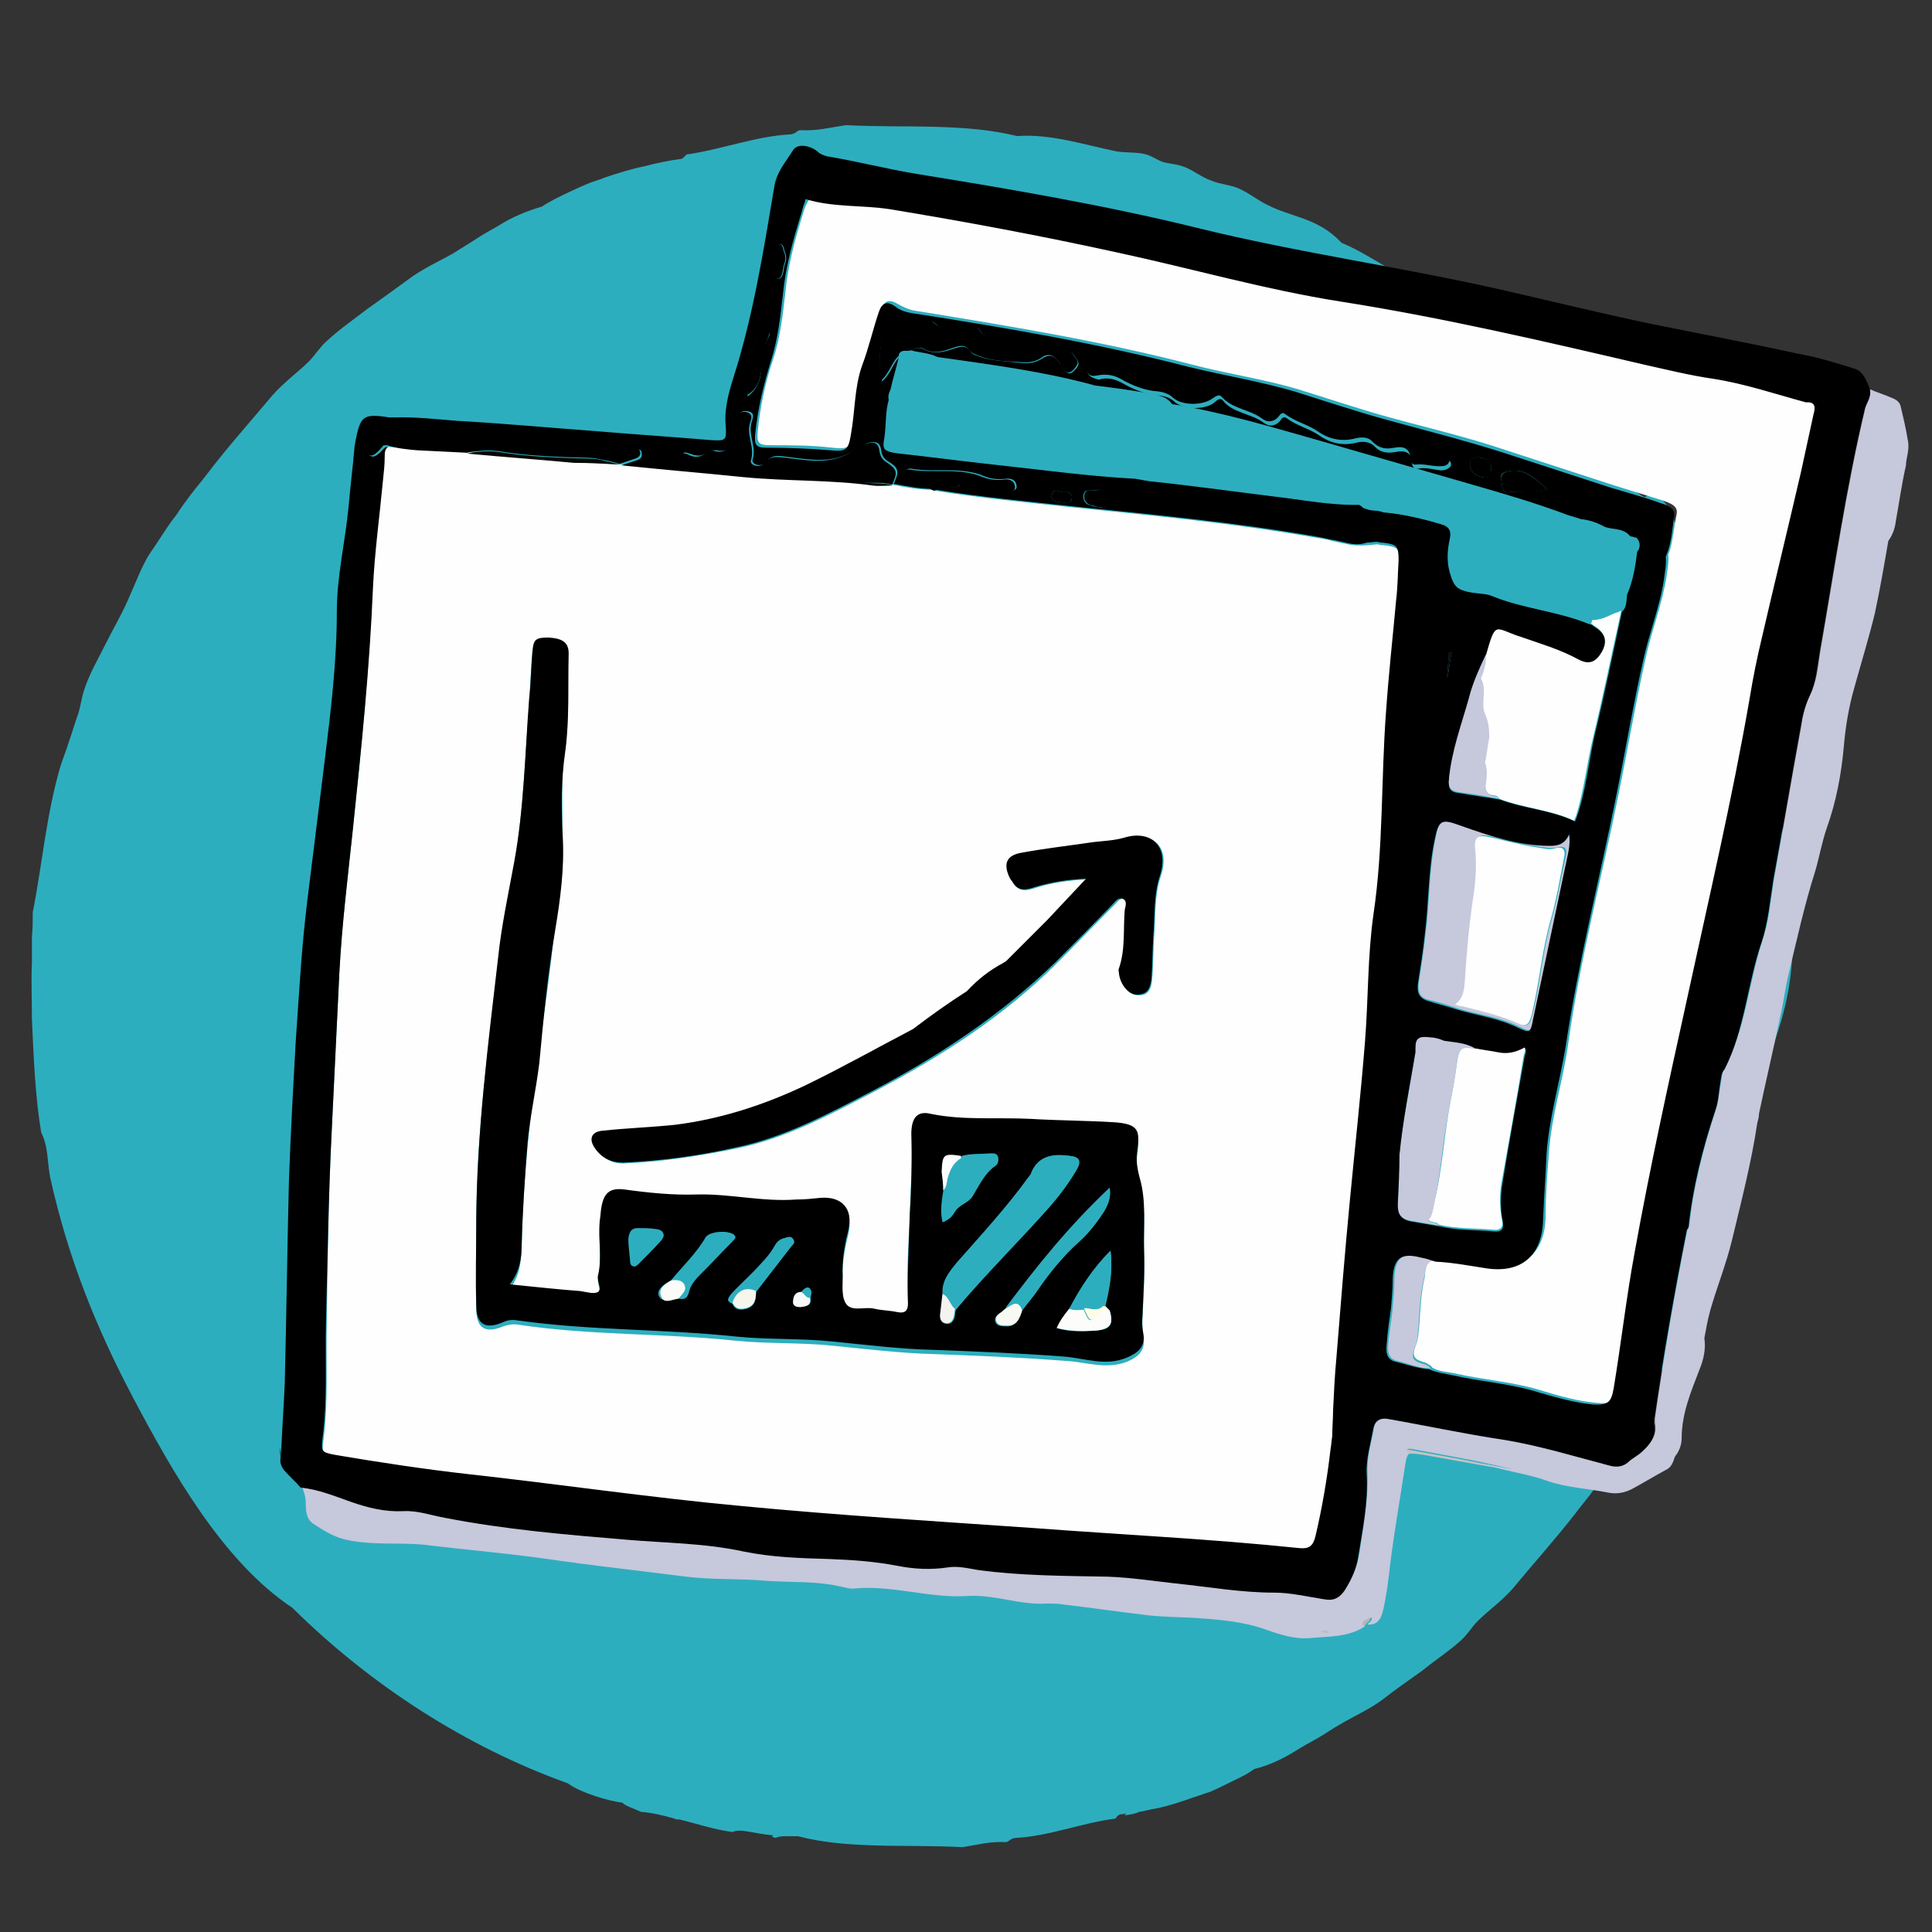 <?xml version="1.0" encoding="utf-8"?>
<!-- Generator: Adobe Illustrator 19.2.0, SVG Export Plug-In . SVG Version: 6.00 Build 0)  -->
<svg version="1.1" id="Layer_1" xmlns="http://www.w3.org/2000/svg" xmlns:xlink="http://www.w3.org/1999/xlink" x="0px" y="0px"
	 width="230px" height="230px" viewBox="0 0 230 230" style="enable-background:new 0 0 230 230;" xml:space="preserve">
<rect x="0" y="0" width="230" height="230" fill="#333333" stroke="none"/>
<style type="text/css">
	.st0{fill:#2DAEBF;}
	.st1{fill:#FEFEFE;}
	.st2{fill:none;stroke:#CBC9CA;stroke-width:0;stroke-linecap:round;stroke-linejoin:round;}
	.st3{fill:#C6C3C4;}
	.st4{fill:#C6C8DC;}
	.st5{fill:#B6B4B3;}
	.st6{fill:none;stroke:#FDFD03;stroke-width:0;stroke-linecap:round;stroke-linejoin:round;}
	.st7{fill:#090A07;}
	.st8{fill:#C0BEBD;}
	.st9{fill:#010000;}
	.st10{fill:#040702;}
	.st11{fill:#FCFCFA;}
	.st12{fill:#F9F9F3;}
	.st13{fill:#FBFBF7;}
	.st14{fill:#F7F6ED;}
	.st15{fill:#F4F3F0;}
	.st16{fill:none;stroke:#FAF2C2;stroke-width:0;stroke-linecap:round;stroke-linejoin:round;}
	.st17{fill:#F8F8F6;}
	.st18{fill:#FEFCE5;}
	.st19{fill:none;stroke:#FCF007;stroke-width:0;stroke-linecap:round;stroke-linejoin:round;}
</style>
<g>
	<g>
		<path class="st0" d="M208.5,129.5c0.3-0.2,0.5-0.7,0.9-0.7c1.8-4.5,3.9-9.4,4-16.1c0-0.6,0-1.9-0.1-2.6
			c-0.4-4.9-1.5-12.5-1.1-15.3c-0.1-0.9-0.4-0.8-0.5-1.7c0.4-0.7,0.7-3.6,0-5.8c-0.3-0.8-1.4-1.9-2.1-3.5c-0.5-1.2-0.8-2.5-1-3.7
			c-0.3-1.2-0.5-2.5-1.1-3.5c-0.5-1-1.6-1.7-2.2-2.7c-0.8-1.3-1.8-3.2-2.8-5.1c-1-1.9-1.9-3.8-2.4-4.9c-0.9-1.7-0.8-2.7-1.7-3.8
			c-0.8-1.1-1.9-1.5-2.6-0.9c-1-0.5-1.9-1.4-2.9-2.6c-1-1.1-2.1-2.5-3.2-3.9c-1.1-1.4-2.3-2.8-3.5-4.2c-1.2-1.3-2.4-2.5-3.6-3.4
			c-1.2-1.8-2.8-3.1-4.5-4.3c-1.7-1.2-3.3-2.4-4.9-3.6c-0.6-0.5-1.2-1.3-1.9-1.8c-1.1-0.9-2.8-1.6-4.4-2.5c-1.3-0.8-2.5-1.5-3.7-2.2
			c-1.2-0.7-2.3-1.3-3.5-1.8c-2.8-3-5.9-3-8.8-4.5c-1.1-0.5-2-1.3-3.3-1.9c-1-0.5-2.2-0.5-3.4-1c-1.2-0.4-2.2-1.3-3.4-1.7
			c-0.9-0.3-1.6-0.3-2.3-0.5c-0.9-0.3-1.4-0.8-2.4-1c-1-0.2-2.2-0.1-3.3-0.3c-3.8-0.8-7.9-2.1-11.7-1.8c-3.3-0.8-6.4-1-9.7-1.1
			c-3.3-0.1-6.7,0-10.7-0.2c-2,0.3-3.4,0.7-5.5,0.6c-0.4,0.1-0.4,0.4-1.1,0.5c-4.1,0.2-8.2,1.8-12.4,2.4c-0.1,0.2-0.3,0.3-0.5,0.5
			c-1.5,0.2-3,0.5-4.5,0.9c-1.5,0.3-3.1,0.8-4.6,1.3c-0.7,0.3-1.5,0.5-2.2,0.8c-0.7,0.3-1.4,0.6-2,0.9c-1.3,0.6-2.5,1.2-3.4,1.8
			c-1.7,0.5-3.5,1.2-5.2,2.3c-0.9,0.5-1.8,1-2.7,1.6c-0.9,0.6-1.8,1.1-2.7,1.7c-1.8,1-3.6,1.8-5.2,3c-1.5,1.1-3.3,2.4-5,3.6
			c-1.7,1.3-3.4,2.5-4.8,3.8c-0.8,0.7-1.4,1.7-2.1,2.4c-1.3,1.3-3,2.5-4.4,4.1c-2.5,3-5.3,6.1-7.8,9.4c-0.6,0.8-1.3,1.6-1.9,2.4
			c-0.6,0.8-1.2,1.6-1.7,2.4c-1.2,1.5-2.1,3.1-3.1,4.5c-0.6,0.9-1,1.8-1.4,2.7c-0.4,0.9-0.8,1.9-1.3,3c-0.8,1.8-1.8,3.5-2.7,5.3
			c-0.9,1.8-1.9,3.5-2.5,5.4c-0.3,0.9-0.4,1.9-0.7,2.8c-0.4,1.1-0.7,2.2-1.1,3.3C8,89,7.6,90,7.2,91.2c-1.7,5.8-2.2,11.9-3.3,17.4
			c0,0.9,0,1.9-0.1,2.9c0,1,0,2,0,3.1c-0.1,2.1,0,4.4,0,6.7c0.2,4.6,0.4,9.3,1.1,13.5c0.9,1.8,0.7,3.6,1.1,5.5
			c2.1,9.4,5.4,17.7,9.9,26.2c4.5,8.5,10.6,19.4,18.9,24.9c9.4,9.3,20.8,16.6,32.8,20.9c0.8,0.6,2,1.1,3.2,1.5
			c1.2,0.4,2.4,0.7,3.3,0.8c0.3,0.4,1.4,0.7,2.2,1.1c1.3,0.1,2.6,0.4,4,0.8c0.1,0.1,0.3,0.1,0.4,0.1c0.1,0,0.1,0,0.2,0
			c2,0.5,4.1,1.2,6.3,1.5c0.4-0.2,1-0.2,1.6-0.1c1.1,0.2,2.2,0.4,3.3,0.5c-0.2,0.1-0.4,0.1,0.2,0.3c0.3-0.1,0.6-0.2,1-0.2
			c0.6,0,1.1,0,1.7,0c3.1,0.8,6.1,1,9.3,1.1c3.2,0.1,6.4,0,10.3,0.2c1.9-0.3,3.2-0.7,5.2-0.6c0.4-0.1,0.4-0.4,1.1-0.5
			c4-0.2,7.9-1.8,11.9-2.3c0.1-0.2,0.2-0.3,0.5-0.5c0.3,0,0.6-0.1,0.8-0.1c-0.1,0.1-0.2,0.1-0.2,0.2c0.3,0,1.4-0.2,1.7-0.4
			c0.7-0.1,1.3-0.3,2-0.4c1.5-0.3,3-0.8,4.4-1.3c0.7-0.2,1.4-0.5,2.1-0.7c0.7-0.3,1.3-0.6,1.9-0.9c1.2-0.6,2.4-1.1,3.3-1.8
			c1.7-0.4,3.4-1.2,5-2.2c0.8-0.5,1.7-1,2.6-1.5c0.9-0.5,1.7-1.1,2.6-1.6c1.7-1,3.5-1.8,5-2.9c1.4-1.1,3.1-2.3,4.8-3.5
			c1.6-1.3,3.3-2.4,4.6-3.6c0.8-0.7,1.3-1.6,2-2.3c1.3-1.3,2.9-2.4,4.2-3.9c2.4-2.9,5.1-5.9,7.5-9c0.6-0.8,1.2-1.5,1.8-2.3
			c0.6-0.8,1.1-1.5,1.7-2.3c1.1-1.5,2-3,2.9-4.4c1.1-1.7,1.6-3.4,2.6-5.5c0.8-1.7,1.7-3.4,2.6-5c0.9-1.7,1.8-3.4,2.4-5.2
			c0.3-0.9,0.4-1.8,0.7-2.7c0.4-1.1,0.7-2.1,1.1-3.1c0.4-1,0.8-2.1,1.1-3.2c1.3-4.7,1.9-9.6,2.7-14.2
			C207.7,131.5,208.1,130.6,208.5,129.5z M36.5,81C36.5,81,36.5,81,36.5,81C36.5,81,36.5,81,36.5,81z"/>
		<line class="st0" x1="65.6" y1="49.8" x2="65.6" y2="49.8"/>
	</g>
	<g>
		<path class="st1" d="M177.3,174.4c0,0-0.1,0-0.1,0C177.2,174.3,177.2,174.3,177.3,174.4C177.3,174.4,177.3,174.4,177.3,174.4z"/>
		<path class="st1" d="M179.6,174.8c-0.5-0.1-1-0.2-1.4-0.3C178.7,174.6,179.2,174.7,179.6,174.8z"/>
		<polygon class="st1" points="107.1,42.2 107.1,42.3 107.1,42.2 		"/>
		<path class="st1" d="M151.2,61.4C151.2,61.4,151.2,61.3,151.2,61.4C151.2,61.3,151.2,61.4,151.2,61.4
			C151.2,61.4,151.2,61.4,151.2,61.4z"/>
		<path class="st1" d="M108.5,41.8C108.5,41.8,108.5,41.8,108.5,41.8C108.5,41.8,108.5,41.8,108.5,41.8
			C108.5,41.8,108.5,41.8,108.5,41.8z"/>
		<path class="st1" d="M46.8,49.8C46.8,49.8,46.8,49.8,46.8,49.8C46.8,49.8,46.8,49.8,46.8,49.8C46.8,49.8,46.8,49.8,46.8,49.8z"/>
		<path d="M170,145.3C170,145.3,170,145.3,170,145.3C170,145.3,170,145.3,170,145.3C170,145.3,170,145.3,170,145.3z"/>
		<path d="M33.3,173.6c0-0.4,0.1-0.8,0.1-1.3C33.3,172.7,33.3,173.2,33.3,173.6z"/>
		<path class="st2" d="M178.2,174.5c-0.3-0.1-0.6-0.1-0.9-0.2"/>
		<path class="st3" d="M177.2,174.4C177.2,174.3,177.2,174.3,177.2,174.4c-3.1-0.7-6.3-1.2-9.4-1.8c-0.2,0-0.4-0.1-0.6,0.1
			c-0.2,0.3,0.1,0.3,0.3,0.4c0.7-0.1,1.3,0,2,0.1c2.2,0.4,4.5,0.8,6.7,1.2l0,0c1.2,0.2,2.5,0.4,3.7,0.7
			C179.1,174.8,178.1,174.5,177.2,174.4z"/>
		<path class="st4" d="M227.1,52.3c-0.2-1.3-0.5-2.5-0.8-3.8c-0.1-0.6-0.5-0.9-1-1.1c-0.9-0.4-1.9-0.7-2.8-1.1
			c0.2,0.8-0.2,1.4-0.4,2.1c-2.3,9.6-3.7,19.4-5.4,29.1c-0.3,1.8-0.4,3.6-1.2,5.2c-0.6,1.2-0.9,2.5-1.1,3.9c-1.1,6-2.1,12-3.2,18
			c-0.4,2.5-0.6,5.1-1.4,7.4c-1.6,5-2,10.3-4.4,15.1c-0.4,0.5-0.4,1.1-0.5,1.6c-0.2,1.1-0.3,2.3-0.6,3.3c-1.5,4.6-2.7,9.2-3.2,14
			c-0.1,0.1-0.2,0.2-0.2,0.3c-1.5,7.5-2.8,15-3.9,22.6c0,0.2,0,0.3,0,0.5c0.3,1.4-0.4,2.3-1.4,3.2c-0.5,0.5-1.2,0.8-1.7,1.3
			c-0.6,0.5-1.3,0.6-2.1,0.4c-4.2-1.1-8.4-2.4-12.7-3.1c-4.6-0.8-9.3-1.7-13.9-2.5c-0.9-0.2-1.4,0.2-1.6,1.1
			c-0.3,1.8-0.9,3.6-0.8,5.5c0.1,3.3-0.5,6.5-1,9.8c-0.3,1.5-0.8,2.8-1.6,4c-0.6,0.9-1.3,1.3-2.4,1.1c-2-0.3-4-0.8-6-0.8
			c-4,0-7.9-0.8-11.8-1.1c-2.7-0.2-5.3-0.7-8-0.8c-5.2-0.1-10.3-0.2-15.5-0.8c-1.2-0.2-2.5-0.5-3.6-0.3c-2,0.3-4,0.2-6-0.2
			c-2.7-0.5-5.3-0.7-8-0.8c-3.5-0.1-6.9-0.2-10.3-0.9c-4.6-1-9.3-1-13.9-1.4c-7.3-0.6-14.5-1.1-21.6-2.6c-1.6-0.3-3.3-0.9-5-0.8
			c-2.1,0.1-4.2-0.3-6.2-1.1c-2-0.7-3.9-1.5-6-1.7c0.3,0.7,0.5,1.3,0.5,2.1c0,0.9,0.1,1.9,0.9,2.4c1.2,0.8,2.5,1.6,3.9,1.9
			c3.1,0.7,6.2,0.3,9.3,0.6c4.9,0.6,9.8,1,14.7,1.7c5.5,0.8,11,1.4,16.5,2.1c3.2,0.4,6.4,0.2,9.6,0.5c3,0.2,5.9,0,8.9,0.7
			c0.5,0.1,1.1,0.3,1.6,0.2c4.5-0.4,8.9,1.2,13.4,0.9c3.2-0.2,6.2,1.1,9.4,0.9c0.6,0,1.3,0,1.9,0.1c3.4,0.4,6.8,0.9,10.2,1.3
			c1.8,0.2,3.6,0.2,5.4,0.3c2.9,0.2,5.8,0.4,8.6,1.4c1.7,0.6,3.5,1.2,5.4,1c2.2-0.2,4.5-0.1,6.4-1.4c-0.3-0.8,0.5-0.6,0.8-1.1
			c0.1,0.6-0.4,0.6-0.5,0.9c1.4,0.1,1.7-1,1.9-1.9c0.4-1.8,0.6-3.5,0.8-5.3c0.5-4,1.2-7.9,1.8-11.9c0.1-0.5,0.1-0.9,0.5-1.3
			c-0.2-0.1-0.5-0.1-0.3-0.4c0.1-0.2,0.4-0.1,0.6-0.1c3.1,0.6,6.2,1.1,9.3,1.8c0,0,0.1,0,0.1,0c0,0,0,0-0.1,0
			c0.9,0.2,1.8,0.4,2.7,0.6c-1.2-0.2-2.5-0.4-3.7-0.7l0,0c2.5,0.9,5.3,1.2,7.8,2.1c2.3,0.8,4.8,0.9,7.3,1.4c1,0.2,2,0,2.9-0.5
			c1.3-0.7,2.6-1.5,3.9-2.2c0.7-0.3,0.9-1,1.1-1.6l0,0c0.5-0.6,0.8-1.4,0.8-2.2c0-2.9,1.1-5.5,2.1-8.1c0.5-1.2,0.8-2.5,0.6-3.8l0,0
			c0,0,0,0,0,0c0.2-1.1,0.4-2.2,0.7-3.3c0.8-2.8,1.9-5.5,2.6-8.4c1.1-4.6,2.3-9.2,3-13.9c0.1-0.4,0.2-0.7,0.2-1.1
			c0.8-3.8,1.7-7.6,2.5-11.4c0.4-1.7,0.6-3.4,1-5.1c1-4.2,1.9-8.3,3.2-12.4c0.5-1.7,0.8-3.5,1.4-5.2c1.1-3.1,1.7-6.3,2-9.6
			c0.2-2.4,0.6-4.8,1.3-7.2c0.8-2.9,1.7-5.8,2.4-8.7c0.6-2.8,1.1-5.7,1.6-8.6c0.5-0.7,0.8-1.5,0.9-2.4c0.4-2.2,0.7-4.4,1.2-6.6
			C226.9,54.5,227.4,53.5,227.1,52.3z M157.3,194.2c0.3-0.1,0.5-0.1,0.9,0.1C157.8,194.4,157.6,194.4,157.3,194.2z M178.2,174.5
			c0.5,0.1,1,0.2,1.4,0.3C179.2,174.7,178.7,174.6,178.2,174.5z"/>
		<path class="st5" d="M163.1,192.5c-0.3,0.4-1.1,0.3-0.8,1.1c0.1-0.1,0.2-0.1,0.3-0.2C162.7,193.1,163.2,193.1,163.1,192.5z"/>
		<path class="st1" d="M160,64.7c-0.5-0.1-1-0.2-1.4-0.3c-0.7-0.2-1.3-0.3-2-0.4c-9.6-1.7-19.2-2.6-28.9-3.6c-5.5-0.6-11-1.1-16.5-2
			c0,0,0,0,0,0c0,0,0,0,0,0l-0.1,0l-0.1-0.1c0,0,0,0-0.1,0c0,0,0,0,0,0c-1.6,0-3.1-0.3-4.7-0.6c0,0,0,0,0,0c0,0,0,0,0,0c0,0,0,0,0,0
			l0,0c0,0,0,0,0,0c0,0-0.1,0-0.1,0c0,0,0,0,0,0c-0.8,0-1.6,0.1-2.4,0c-5.1-0.7-10.3-0.5-15.4-1c-4.8-0.5-9.6-0.9-14.5-1.4
			c0,0,0,0,0,0c0,0,0,0,0,0l0,0l0,0c0,0,0,0,0,0c-1.8-0.1-3.6-0.2-5.5-0.4c-4.3-0.3-8.5-0.7-12.7-1.1c0,0,0,0,0,0
			c-2-0.1-4-0.2-6-0.3c-1.1-0.1-2.2-0.2-3.4-0.3c0,0,0,0-0.1,0c0,0,0,0,0,0c-0.4,0.2-0.4,0.7-0.4,1.1c-0.1,0.9-0.1,1.8-0.2,2.8
			c-0.4,4.3-1,8.6-1.2,12.9C44,79.7,43,89.2,42,98.8c-0.6,5.6-1.3,11.3-1.6,17c-0.3,6.2-0.6,12.4-0.9,18.6
			c-0.4,7.8-0.5,15.6-0.6,23.4c-0.1,4.6,0.2,9.2-0.4,13.7c-0.2,1.6-0.1,1.7,1.5,2c5.3,0.9,10.5,1.7,15.9,2.3
			c10.9,1.2,21.7,2.8,32.6,3.8c11.5,1.1,23,1.8,34.5,2.6c10.6,0.8,21.2,1.3,31.8,2.4c1.1,0.1,1.6-0.3,1.9-1.4
			c0.8-3.4,1.4-6.9,1.8-10.4c0.1-0.5,0.1-1,0.2-1.5l0,0l0,0c0-1,0-2,0.1-3.1c0.1-2.1,0.3-4.2,0.4-6.3c0.5-6.2,1-12.5,1.6-18.7
			c0.6-6.3,1.2-12.6,1.8-18.9c0.4-5,0.3-10.1,1-15.1c1.1-8,0.9-16.1,1.5-24.1c0.3-4.4,0.8-8.9,1.2-13.3c0.1-1.6,0.2-3.2,0.3-4.8
			c0.1-1.7-0.2-1.9-1.9-2.1c-0.1,0-0.1,0-0.2,0c-0.2,0-0.4-0.1-0.5-0.1c-0.4,0-0.8,0.1-1.2,0.1v0C161.7,65,160.8,64.9,160,64.7z
			 M96.2,129.2c4.3-2.1,8.4-4.4,12.6-6.6c2.1-1.6,4.2-3.1,6.4-4.5c0,0,0,0,0,0c1.3-1.4,2.8-2.5,4.4-3.4c0.1-0.1,0.2-0.1,0.3-0.2
			c1.6-1.6,3.2-3.2,4.8-4.8c1.6-1.6,3.1-3.3,4.7-5c-2.2,0.1-4.2,0.4-6.1,1c-0.9,0.3-1.9,0.6-2.6-0.5c-0.1-0.2-0.3-0.4-0.4-0.6
			c-0.9-1.6-0.4-2.7,1.5-3c2.7-0.4,5.4-0.8,8.1-1.2c1.4-0.2,2.8-0.2,4.1-0.6c3.2-0.9,5.4,1,4.2,4.5c-0.8,2.4-0.6,4.8-0.8,7.2
			c-0.1,1.5-0.1,3.1-0.2,4.7c-0.1,1.8-0.6,2.3-1.7,2.3c-1.1,0-2.1-1.3-2.1-2.6c0-0.2,0-0.3,0-0.5c0.8-2.3,0.5-4.7,0.7-7
			c0-0.4,0.3-1-0.2-1.3c-0.5-0.3-0.8,0.2-1.2,0.6c-2.3,2.3-4.5,4.6-6.8,6.9c-6.4,6.4-13.9,11.2-21.9,15.4
			c-5.2,2.7-10.4,5.5-16.2,6.7c-4.4,0.9-8.9,1.6-13.4,1.8c-1.4,0.1-2.5-0.5-3.3-1.6c-0.8-1.2-0.5-2,0.9-2.2c2.9-0.3,5.8-0.4,8.6-0.7
			C86,133.3,91.2,131.6,96.2,129.2z M65.2,76.3c1.7,0,2.4,0.6,2.4,1.9c0,3.9,0.2,7.7-0.4,11.6c-0.5,3.3-0.1,6.4-0.3,9.6
			c-0.2,3.8-0.5,7.7-0.9,11.5c-0.9,8.6-2.4,17.1-3.2,25.7c-0.4,4-0.6,8-0.7,12.1c-0.1,1.6-0.2,3.2-1.4,4.7c3,0.3,5.7,0.5,8.4,0.8
			c0.7,0.1,1.6,0.4,2.1,0.1c0.6-0.4-0.1-1.3,0-2c0.5-2.2,0-4.4,0.2-6.5c0.1-0.5,0.1-1.1,0.2-1.6c0.3-1.7,1-2.3,2.7-2.1
			c2.9,0.4,5.8,0.7,8.7,0.6c4-0.2,7.9,0.8,11.8,0.6c1-0.1,1.9-0.2,2.9-0.2c2.5-0.2,3.9,1.3,3.3,3.8c-0.4,1.6-0.7,3.2-0.7,4.9
			c0,1.3-0.3,2.7,0.3,3.7c0.6,1.2,2.3,0.5,3.5,0.8c0.9,0.2,1.8,0.2,2.7,0.4c0.9,0.2,1.3-0.2,1.3-1.1c-0.2-3.5,0-7,0.2-10.4
			c0.1-3.3,0.3-6.5,0.2-9.8c-0.1-1.8,0.7-2.7,2.3-2.3c4,0.9,8,0.4,11.9,0.6c3.3,0.2,6.6,0.2,9.9,0.4c3,0.2,3.1,1,2.8,3.3
			c-0.2,1.2,0,2.3,0.3,3.4c0.8,2.9,0.4,5.8,0.5,8.6c0.1,2.6-0.1,5.3-0.2,7.9c0,0.6,0,1.2,0.1,1.9c0.3,1.5-0.5,2.3-1.9,2.9
			c-2.6,1-5,0-7.5-0.1c-5.2-0.4-10.3-0.6-15.5-0.8c-4-0.1-8.1-0.6-12.1-1c-3.9-0.4-7.7-0.2-11.6-0.6c-8.6-0.9-17.2-0.6-25.8-1.9
			c-0.6-0.1-1.2,0-1.8,0.2c-2.1,0.9-3.2,0.2-3.2-2c-0.1-3.5,0-7,0-10.4c0-10.4,1.4-20.7,2.6-31c0.4-3.8,1.2-7.6,1.9-11.3
			c1.1-6.5,1.3-13.1,1.8-19.6c0.1-1.7,0.2-3.4,0.3-5.2C63.4,76.5,63.7,76.3,65.2,76.3z"/>
		<path class="st1" d="M95.7,25.1c-1,3.2-1.9,6.4-2.2,9.7c-0.3,2.6-0.6,5.3-1.4,7.8c-1,2.9-1.6,5.8-1.9,8.8
			c-0.1,1.3,0.1,1.6,1.4,1.6c2.5,0,5,0,7.5,0.3c1.9,0.2,2.2,0,2.5-1.9c0.4-2.7,0.4-5.4,1.3-8.1c0.7-2.1,1.3-4.3,2-6.4
			c0.4-1.2,1-1.3,2-0.7c0.7,0.4,1.4,0.7,2.1,0.8c11.1,1.8,22.1,3.6,32.9,6.4c4.2,1.1,8.4,1.7,12.5,2.9c3.6,1.1,7.1,2.3,10.7,3.3
			c4.7,1.3,9.5,2.4,14.2,4c4.3,1.4,8.6,2.8,12.9,4.2c1.9,0.6,3.9,1.2,5.8,1.8c0.8,0.3,1.8,0.6,1.6,1.6c-0.3,1.4-0.4,2.9-0.8,4.3
			c-0.1,0.2-0.1,0.3-0.2,0.5c0.1,0.9-0.1,1.8-0.2,2.6c-0.5,3.3-1.8,6.5-2.5,9.8c-1.2,5.3-2.1,10.7-3.2,16.1c-2,9.9-4.6,19.7-6,29.7
			c-0.6,4.4-2,8.6-2.3,13c-0.2,2.6-0.4,5.1-0.4,7.7c-0.1,4.2-2.5,6.4-6.7,5.8c-2-0.3-4.1-0.6-6.1-0.8c-0.3,0-0.6,0-0.8,0.1
			c-0.8,0.4-0.7,1.5-0.8,2.1c-0.4,1.7-0.5,3.5-0.6,5.2c-0.1,1-0.1,2-0.5,3c-0.4,1-0.2,1.5,0.8,1.8c0.2,0.1,0.5,0.1,0.7,0.3
			c0.2,0.1,0.4,0.2,0.5,0.4c0.8,0.5,1.8,0.5,2.7,0.7c3.5,0.8,7.1,1,10.5,2.1c2,0.6,4.1,1.2,6.3,1.4c1.7,0.2,2.2-0.2,2.5-1.9
			c0.8-5.4,1.5-10.8,2.5-16.2c1.8-10.1,4-20,6.2-30c2.6-12,5.4-23.9,7.5-36c0.4-2.5,0.9-5,1.5-7.4c1.5-6.5,3-13,4.6-19.5
			c0.5-2.3,1-4.6,1.5-6.9c0.1-0.7,0.3-1.4-0.7-1.7c-3.6-1-7.2-2.2-11-2.8c-2.8-0.4-5.5-1.1-8.3-1.7c-12-2.8-23.9-5.5-36.1-7.5
			c-8.9-1.4-17.6-3.9-26.4-5.8c-9.1-1.9-18.2-3.6-27.3-5.2c-3.3-0.6-6.7-0.2-10-1.2c0,0.1-0.1,0.3-0.1,0.4
			C96,24.3,95.8,24.7,95.7,25.1z"/>
		<path class="st1" d="M189.6,73.7c0,0-0.1,0.2-0.1,0.3c0,0.1-0.1,0.2-0.1,0.2c0.1,0.1,0.3,0.2,0.4,0.3c1.2,0.7,1.5,1.7,0.8,2.9
			c-0.7,1.3-1.5,1.6-2.8,0.9c-2.2-1.2-4.5-2-6.9-2.7c-3.1-1-2.9-2-4.1,2.2c0,0.4-0.1,0.9-0.1,1.3c-0.1,0.4-0.2,0.9-0.4,1.3
			c-0.1,0.1-0.2,0.3-0.1,0.3c0.8,1.3-0.1,2.9,0.5,4.2c0.4,0.9,0.5,1.8,0.5,2.8c0,0,0,0,0,0l0,0c-0.2,1-0.3,2-0.5,3
			c0.3,0.8,0.1,1.7,0.1,2.5c0,0.6,0.1,1.1,0.4,1.3c0.2,0.1,0.4,0.2,0.7,0.2c0.2,0,0.5,0.1,0.6,0.4c2.9,1.1,6.1,1.3,8.9,2.6
			c0.1-0.2,0.1-0.4,0.2-0.5c1-3.1,1.3-6.4,2.1-9.6c1.2-5,2.2-9.9,3.3-14.9c-0.1,0-0.2,0.1-0.3,0.1C191.7,73.1,190.8,73.9,189.6,73.7
			z"/>
		<path class="st1" d="M175.5,124.8c-1.9-0.6-1.9,0.8-2.1,2c-0.2,1.6-0.5,3.2-0.8,4.7c-0.7,3.8-0.9,7.7-1.8,11.4
			c-0.2,0.8-0.2,1.7-0.8,2.3c0,0,0,0,0,0c0.4,0.4,1,0.2,1.3,0.6c2.1,0.5,4.3,0.4,6.5,0.6c0.9,0.1,1.2-0.4,1-1.2
			c-0.3-1.6-0.3-3.2,0-4.7c0.9-5,1.8-9.9,2.6-14.9c0.1-0.3,0.3-0.7,0-1.1c-1,0.5-1.9,0.8-3,0.6C177.5,125,176.6,124.9,175.5,124.8
			C175.6,124.7,175.5,124.8,175.5,124.8z"/>
		<path class="st4" d="M169.2,162.3c-1-0.3-1.2-0.7-0.8-1.8c0.4-0.9,0.4-1.9,0.5-3c0.1-1.7,0.2-3.5,0.6-5.2c0.2-0.7,0.1-1.7,0.8-2.1
			c0.2-0.1,0.5-0.2,0.8-0.1c-0.6-0.2-1.2-0.4-1.8-0.5c-2.3-0.6-3.2,0.1-3.3,2.5c0,1.2-0.1,2.3-0.2,3.5c-0.1,1.4-0.4,2.7-0.5,4.1
			c-0.1,0.9-0.2,2,1,2.3c1.3,0.3,2.6,0.9,4,0.9c-0.1-0.2-0.3-0.3-0.5-0.4C169.6,162.4,169.4,162.4,169.2,162.3z"/>
		<path class="st6" d="M193.2,71.2c0,0,0-0.1,0-0.1"/>
		<g>
			<path class="st4" d="M186.9,99.2c-0.5,1.2-1.4,1.4-2.3,1.4c-3.7-0.1-7.2-1.2-10.6-2.4c-2.3-0.8-2.7-0.8-3.1,1.6
				c-0.8,3.8-0.7,7.7-1.2,11.5c-0.2,1.9-0.5,3.8-0.8,5.7c-0.1,0.9,0,1.7,1.1,2c1.3,0.3,2.5,0.7,3.7,1.1c2.4,0.7,4.9,1,7.1,2.1
				c1.5,0.7,1.5,0.7,1.9-0.9c1.3-6.2,2.6-12.4,3.9-18.5C186.7,101.7,187.1,100.6,186.9,99.2z M184.7,109.5c-1,3.5-1.3,7.1-2.1,10.6
				c-0.1,0.5-0.3,1-0.4,1.4c-0.2,0.6-0.7,0.7-1.2,0.4c-2.1-1.1-4.5-1.5-6.8-2.1c-0.2-0.1-0.5-0.1-0.9-0.2c1.2-0.8,1.2-1.9,1.2-3
				c0.2-3.3,0.5-6.6,1-9.9c0.3-1.9,0.4-3.9,0.3-5.9c-0.1-1.2,0.4-1.5,1.4-1.3c2,0.5,4.1,1,6.1,1.3c0.7,0.1,1.3,0.2,2,0.1
				c1.1-0.3,1.3,0.2,1.1,1.1C185.8,104.6,185.4,107.1,184.7,109.5z"/>
			<path class="st4" d="M171.9,123.8c-0.2-0.1-0.3-0.1-0.5-0.2c-0.4-0.1-0.7-0.1-1.1-0.2c-1.4-0.2-1.8,0-1.8,1.3c0,0.2,0,0.3,0,0.5
				c-0.6,4.1-1.5,8.1-1.9,12.2c-0.1,2-0.1,3.9-0.2,5.9c-0.1,1.1,0.3,1.8,1.4,2c1.2,0.2,2.3,0.4,3.5,0.6c-0.3-0.4-0.9-0.3-1.3-0.6
				c0,0,0,0,0,0c0,0,0,0,0,0c0.6-0.6,0.6-1.5,0.8-2.3c0.8-3.8,1-7.7,1.8-11.4c0.3-1.6,0.6-3.1,0.8-4.7c0.2-1.3,0.1-2.6,2.1-2
				c0,0,0.1,0,0.1-0.1C174.5,124.1,173.2,124,171.9,123.8z"/>
		</g>
		<path class="st7" d="M172.3,80.7c0.2-1,0.3-2,0.5-3c-0.1,0-0.3,0-0.4-0.1C172.5,78.7,172.3,79.7,172.3,80.7z"/>
		<path class="st8" d="M157.3,194.2c0.2,0.2,0.5,0.3,0.9,0.1C157.9,194.1,157.6,194,157.3,194.2z"/>
		<path d="M49.6,53.6c2,0.1,4,0.2,6,0.3c0,0,0,0,0,0c0,0,0,0,0,0c0.4-0.1,0.9-0.2,1.3-0.2c0.8-0.1,1.6-0.1,2.4,0
			c3.6,0.6,7.2,0.7,10.8,0.8c0.7,0,1.3,0.2,2,0.3c0.6,0.1,1.1,0.3,1.7,0.4c0,0,0,0,0,0l0,0l0,0l0,0c0,0,0,0,0,0
			c0.6-0.2,1.2-0.4,1.8-0.6c0.4-0.1,0.7-0.4,0.6-0.8c-0.1-0.4-0.3-0.5-0.7-0.5c-4,0.2-7.9-1.1-11.9-1.5c-2.9-0.3-5.7-0.5-8.6-0.1
			c-0.9,0.1-1.8,0.1-2.4-0.3c-1.8-1.3-3.9-1.3-5.9-1.7c0,0,0,0,0,0c0,0,0,0,0,0c-0.6,0.1-1.1,0.2-1.7,0.1c-0.8-0.1-1.5-0.1-1.9,0.6
			c-0.4,0.8-0.4,1.8,0,2.6c0.8,1.6,1.2,1.6,2.4,0.2c0.1-0.2,0.3-0.2,0.5-0.2c0,0,0,0,0.1,0C47.3,53.4,48.5,53.5,49.6,53.6z"/>
		<path d="M130.6,44.7c1-0.2,1.9-0.1,2.8,0.4c1.4,0.8,2.9,1.4,4.5,1.5c0.7,0.1,1.3,0.3,1.8,0.8c1.1,0.9,3.5,0.9,4.7,0
			c0.3-0.2,0.7-0.5,1-0.2c1.3,1.5,3.3,1.5,4.8,2.6c0.6,0.5,1.4,0.5,2-0.2c0.2-0.3,0.5-0.6,0.8-0.3c1.2,0.9,2.6,1.2,3.8,2
			c1.4,1,2.9,1.3,4.5,0.9c0.8-0.2,1.6-0.2,2.1,0.4c0.8,0.8,1.6,0.9,2.6,0.7c1-0.2,1.8,0,1.9,1.2c0,0.5,0.3,0.9,0.7,0.8
			c0.9-0.1,1.8,0.2,2.7,0.2c0.5,0,1,0,1.2-0.5c0.3-0.5-0.2-0.8-0.4-1.1c-0.2-0.3-0.4-0.6-0.5-0.9c-0.3-0.8-0.8-1.1-1.6-0.9
			c-0.7,0.2-1.5,0-2.2-0.1c-2.7-0.4-5.3-0.9-7.8-2c-1.6-0.7-3.5-0.5-5-1.5c-0.9-0.6-1.9-1-3-0.6c-0.4,0.2-0.6-0.2-0.8-0.4
			c-1.3-1.3-2.8-1.7-4.7-1.4c-1.3,0.3-2.6,0-3.6-1c-0.7-0.7-1.4-0.8-2.1-0.4c-0.5,0.3-1,0.3-1.4-0.1c-0.6-0.5-1.3-0.6-2-0.4
			c-0.4,0.1-0.8,0.2-1.1-0.1c-1.4-1.2-3.3-1.3-4.9-2.2c-1-0.5-1.9,0-2.1,1.1C129.3,44.5,129.6,44.9,130.6,44.7z"/>
		<path d="M106.2,57.8C106.2,57.8,106.2,57.8,106.2,57.8C106.2,57.8,106.2,57.8,106.2,57.8L106.2,57.8z"/>
		<path d="M106.2,57.7c0.7-1.5,0.6-1.8-0.7-2.7c-0.5-0.3-0.7-0.7-0.8-1.3c-0.1-0.9-0.6-1.2-1.5-0.9c-0.9,0.2-1.5,0.8-2.2,1.2
			c-2.4,1.3-4.9,0.8-7.4,0.5c-1-0.1-1.8-0.3-2.6,0.6c-0.5,0.7-1.8,0.3-1.6-0.3c0.5-1.6-0.6-3-0.1-4.5c0.1-0.4,0.4-0.9-0.3-1.2
			c-0.6-0.2-1.1,0-1.4,0.6c-0.4,0.8-0.7,1.7-0.7,2.6c-0.1,1.1-0.6,1.7-1.8,1.4c-0.3-0.1-0.7-0.1-1,0.2c-0.7,0.6-1.5,0.6-2.2,0.2
			c-0.3-0.1-0.6-0.3-0.9,0.1c-0.3,0.4-0.2,0.8,0.1,1.2c0.4,0.4,0.9,0.5,1.4,0.5c1-0.1,2,0.2,3,0.3c2,0.2,4.1,0.3,6.1,0.5
			c3.5,0.3,7.1-0.3,10.6,0.7C103.5,57.6,104.9,57.3,106.2,57.7C106.2,57.7,106.2,57.8,106.2,57.7C106.2,57.8,106.2,57.7,106.2,57.7z
			"/>
		<path d="M108.5,41.8C108.5,41.8,108.5,41.8,108.5,41.8c0.4-0.4,1-0.5,1.4-0.3c1.4,0.8,2.6,0.2,3.9-0.2c0.6-0.2,1.2-0.2,1.6,0.4
			c0.3,0.4,0.7,0.5,1.2,0.7c1.6,0.6,3.2,0.6,4.8,0.7c1.1,0.1,1.9,0,2.7-0.6c0.6-0.4,1.2-0.3,1.7,0.3c0.3,0.3,0.5,0.7,0.7,1
			c0.4,0.7,0.9,0.7,1.4,0.1c0.3-0.4,0.6-0.7,0.2-1.2c-0.4-0.5-0.5-1.1-1.4-1c-2.1,0.1-4.3-0.2-6.3-1c-0.6-0.3-1.2-0.6-1.8-0.5
			c-0.9,0.1-1.5-0.2-2-0.9c-0.2-0.3-0.4-0.6-0.9-0.3c-1.4,1-2.7,0.6-4-0.2c-0.4-0.2-0.7-0.6-1.1-0.6c-1.2,0.2-2.2-0.3-3.1-1
			c-0.6-0.4-1.4-0.4-1.6,0.3c-1,2.5-1.5,5-1,7.8c1.1-1,1.3-2.4,2.3-3.1c0,0,0,0,0,0C107.4,41.6,108.1,42,108.5,41.8z"/>
		<path d="M111.1,58.4l0.1,0c0,0,0,0,0,0c1-0.3,2.1,0,3-0.6c0.2-0.1,0.4,0.1,0.5,0.2c1.6,1.3,3.4,0.9,5.1,0.6c0.4-0.1,1.2,0,1-0.8
			c-0.1-0.6-0.7-0.8-1.3-0.7c-0.9,0.1-1.7,0-2.5-0.3c-2.8-1.2-5.8-0.4-8.7-0.9c-0.5-0.1-0.9,0.4-1,0.9c-0.1,0.7,0.4,0.7,0.9,0.8
			c0.9,0.2,1.9,0.1,2.7,0.7C111,58.3,111,58.3,111.1,58.4L111.1,58.4z"/>
		<path d="M90.5,44.8c0.4-1.6,0.4-3.2,1-4.8c0.1-0.3,0.1-0.5-0.2-0.6c-0.3-0.1-0.6-0.1-0.8,0.2c-1.3,2.3-1.7,4.8-1.5,7.4
			C89.8,46.5,90.3,45.8,90.5,44.8z"/>
		<path d="M179.5,58.6c1.5-0.2,3,0.2,4.7-0.4c-1.5-1.2-2.7-2.5-4.6-2.1c-0.5,0.1-0.9,0.3-0.9,0.8C178.8,57.6,178.8,58.7,179.5,58.6z
			"/>
		<path d="M129.7,60.1c0.3,0.1,0.6,0.1,0.8,0.2c0.6,0.1,1.3,0.4,1.5-0.5c0.1-0.5,0-1.1-0.6-1.4c-0.4-0.2-0.9,0-1.4,0
			c-0.4,0-0.8-0.1-0.9,0.5C129,59.4,129.2,59.8,129.7,60.1z"/>
		<path d="M176.4,56.8c0.7,0.2,1.1-0.1,1.1-0.8c0.2-0.9-0.3-1.3-1.1-1.5c-0.6-0.1-1.4-0.1-1.4,0.6C174.9,56,175.5,56.6,176.4,56.8z"
			/>
		<path d="M93.3,29.9c-0.1-0.3-0.1-0.9-0.6-0.8c-0.4,0.1-0.6,0.5-0.6,0.9c0,0.8,0,1.7,0,2.5c0,0.3-0.1,0.6,0.3,0.7
			c0.4,0,0.6-0.2,0.7-0.6c0.1-0.3,0.1-0.6,0.2-1C93.5,31.1,93.6,30.5,93.3,29.9z"/>
		<path d="M222.6,46.3c-0.4-1-0.8-2.1-1.8-2.4c-2.2-0.7-4.5-1.4-6.8-1.8c-5.9-1.3-11.8-2.4-17.7-3.6c-5.7-1.2-11.4-2.6-17.1-3.9
			c-12.2-2.8-24.7-4.5-36.8-7.5c-11-2.7-22.2-4.6-33.3-6.4c-3.6-0.6-7.1-1.5-10.7-2.1c-0.3-0.1-0.6-0.2-0.9-0.4
			c-0.9-0.9-2.6-1.2-3.1-0.3c-0.8,1.3-1.9,2.5-2.2,4.2c-1.3,7.7-2.5,15.4-4.9,22.9c-0.6,1.9-1.1,3.8-0.9,5.8c0.1,1.6,0,1.7-1.7,1.6
			c-4.7-0.4-9.4-0.7-14.1-1.1c-5.4-0.4-10.8-0.9-16.2-1.2c-2.5-0.2-5.1-0.5-7.6-0.4c-0.1,0-0.2,0-0.4,0l0,0
			c-3.2-0.5-3.5-0.2-4.1,2.9c0,0.2-0.1,0.5-0.1,0.7c-0.2,2.3-0.5,4.7-0.7,7c-0.4,4.2-1.4,8.3-1.4,12.5c0,5.9-0.7,11.7-1.4,17.4
			c-0.7,5.6-1.4,11.3-2.1,16.9c-0.7,5.6-1,11.3-1.4,17c-0.3,5.4-0.6,10.9-0.8,16.4c-0.2,8.1-0.3,16.1-0.5,24.2
			c-0.1,2.5-0.3,5.1-0.4,7.6c0,0.4-0.1,0.8-0.1,1.3c-0.1,0.5,0.1,1,0.4,1.4c0.6,0.7,1.4,1.4,2,2.1c2.1,0.2,4,1,6,1.7
			c2,0.7,4,1.2,6.2,1.1c1.7-0.1,3.3,0.5,5,0.8c7.2,1.4,14.4,2,21.6,2.6c4.6,0.4,9.3,0.4,13.9,1.4c3.4,0.7,6.8,0.8,10.3,0.9
			c2.7,0.1,5.4,0.3,8,0.8c2,0.4,4,0.5,6,0.2c1.2-0.2,2.4,0.1,3.6,0.3c5.1,0.7,10.3,0.7,15.5,0.8c2.7,0.1,5.3,0.5,8,0.8
			c3.9,0.4,7.8,1.1,11.8,1.1c2,0,4,0.5,6,0.8c1.1,0.2,1.8-0.2,2.4-1.1c0.8-1.3,1.4-2.6,1.6-4c0.5-3.2,1.2-6.4,1-9.8
			c-0.1-1.9,0.5-3.7,0.8-5.5c0.2-0.8,0.7-1.2,1.6-1.1c4.6,0.8,9.2,1.8,13.9,2.5c4.3,0.7,8.5,2,12.7,3.1c0.8,0.2,1.5,0.1,2.1-0.4
			c0.5-0.5,1.2-0.8,1.7-1.3c0.9-0.8,1.7-1.8,1.4-3.2c0-0.2,0-0.3,0-0.5c1.1-7.6,2.4-15.1,3.9-22.6c0-0.1,0.1-0.2,0.2-0.3
			c0.5-4.8,1.7-9.5,3.2-14c0.4-1.1,0.4-2.2,0.6-3.3c0.1-0.6,0.1-1.2,0.5-1.6c2.4-4.7,2.7-10.1,4.4-15.1c0.8-2.4,1-4.9,1.4-7.4
			c1.1-6,2.1-12,3.2-18c0.2-1.3,0.5-2.6,1.1-3.9c0.8-1.7,0.9-3.5,1.2-5.2c1.7-9.7,3.1-19.5,5.4-29.1
			C222.4,47.7,222.8,47.1,222.6,46.3z M93.2,32.6c-0.1,0.4-0.3,0.6-0.7,0.6c-0.4-0.1-0.3-0.4-0.3-0.7c0-0.8,0-1.7,0-2.5
			c0-0.4,0.2-0.8,0.6-0.9c0.5-0.1,0.5,0.5,0.6,0.8c0.3,0.6,0.2,1.2,0,1.7C93.3,32,93.3,32.3,93.2,32.6z M90.5,39.7
			c0.2-0.3,0.5-0.3,0.8-0.2c0.3,0.1,0.4,0.3,0.2,0.6c-0.7,1.5-0.7,3.2-1,4.8c-0.2,0.9-0.7,1.7-1.5,2.3C88.9,44.5,89.2,42,90.5,39.7z
			 M39.5,134.4c0.3-6.2,0.6-12.4,0.9-18.6c0.3-5.7,1-11.3,1.6-17c1-9.6,2-19.1,2.4-28.8c0.2-4.3,0.8-8.6,1.2-12.9
			c0.1-0.9,0.2-1.8,0.2-2.8c0-0.4,0-0.8,0.4-1.1c0,0,0,0,0,0c-0.2,0-0.3,0-0.5,0.2c-1.2,1.3-1.6,1.3-2.4-0.2c-0.4-0.8-0.4-1.8,0-2.6
			c0.3-0.7,1.1-0.7,1.9-0.6c0.5,0.1,1.1-0.1,1.7-0.1c0,0,0,0,0,0c0,0,0,0,0,0c0,0,0,0,0,0c2,0.4,4.1,0.4,5.9,1.7
			c0.6,0.5,1.6,0.4,2.4,0.3c2.9-0.3,5.7-0.2,8.6,0.1c4,0.4,7.8,1.7,11.9,1.5c0.4,0,0.7,0,0.7,0.5c0.1,0.4-0.2,0.7-0.6,0.8
			c-0.6,0.2-1.2,0.4-1.8,0.6c0,0,0,0,0,0c4.8,0.5,9.6,0.9,14.5,1.4c5.1,0.5,10.3,0.3,15.4,1c0.8,0.1,1.6,0,2.4,0c0,0,0,0,0,0
			c-1.3-0.4-2.6-0.1-3.9-0.5c-3.5-1-7.1-0.4-10.6-0.7c-2-0.2-4.1-0.3-6.1-0.5c-1-0.1-2-0.4-3-0.3c-0.5,0.1-1,0-1.4-0.5
			c-0.3-0.4-0.4-0.8-0.1-1.2c0.3-0.4,0.5-0.2,0.9-0.1c0.8,0.3,1.5,0.4,2.2-0.2c0.3-0.2,0.6-0.2,1-0.2c1.2,0.3,1.7-0.3,1.8-1.4
			c0.1-0.9,0.3-1.8,0.7-2.6c0.3-0.6,0.7-0.8,1.4-0.6c0.7,0.2,0.4,0.8,0.3,1.2c-0.5,1.5,0.6,3,0.1,4.5c-0.2,0.6,1.1,1,1.6,0.3
			c0.8-1,1.6-0.7,2.6-0.6c2.5,0.3,5,0.8,7.4-0.5c0.7-0.4,1.4-0.9,2.2-1.2c0.9-0.2,1.4,0,1.5,0.9c0.1,0.6,0.3,1,0.8,1.3
			c1.3,0.8,1.4,1.2,0.7,2.7c0,0,0,0,0,0c1.6,0.3,3.1,0.6,4.7,0.6c0,0,0,0,0,0c-0.8-0.6-1.8-0.5-2.7-0.7c-0.4-0.1-1-0.1-0.9-0.8
			c0.1-0.6,0.5-1,1-0.9c2.9,0.5,5.9-0.3,8.7,0.9c0.7,0.3,1.6,0.4,2.5,0.3c0.6-0.1,1.2,0.1,1.3,0.7c0.2,0.8-0.6,0.7-1,0.8
			c-1.8,0.3-3.6,0.6-5.1-0.6c-0.2-0.1-0.3-0.3-0.5-0.2c-0.9,0.6-2,0.4-3,0.6c0,0,0,0,0,0c5.5,0.9,11,1.4,16.5,2
			c9.7,1,19.3,1.9,28.9,3.6c0.7,0.1,1.3,0.3,2,0.4c0.5,0.1,1,0.2,1.4,0.3c0.8,0.2,1.6,0.3,2.5,0v0c0.4,0,0.8-0.1,1.2-0.1
			c0.2,0,0.4,0.1,0.5,0.1c0.1,0,0.1,0,0.2,0c1.7,0.2,1.9,0.4,1.9,2.1c-0.1,1.6-0.1,3.2-0.3,4.8c-0.4,4.4-0.9,8.9-1.2,13.3
			c-0.6,8-0.3,16.1-1.5,24.1c-0.7,5-0.6,10.1-1,15.1c-0.5,6.3-1.2,12.6-1.8,18.9c-0.6,6.2-1.1,12.5-1.6,18.7
			c-0.2,2.1-0.3,4.2-0.4,6.3c0,1-0.1,2-0.1,3.1l0,0l0,0c-0.1,0.5-0.1,1-0.2,1.5c-0.4,3.5-1,7-1.8,10.4c-0.3,1.2-0.8,1.5-1.9,1.4
			c-10.6-1.1-21.2-1.6-31.8-2.4c-11.5-0.8-23-1.5-34.5-2.6c-10.9-1-21.7-2.6-32.6-3.8c-5.3-0.6-10.6-1.4-15.9-2.3
			c-1.6-0.3-1.7-0.4-1.5-2c0.6-4.6,0.3-9.1,0.4-13.7C39,150,39.1,142.2,39.5,134.4z M108.5,41.8c1.1,0.2,2.2,0.3,3.2,0.8
			c-0.1,0-0.1,0-0.2,0.1c0.1,0,0.1,0,0.2-0.1c6.3,0.9,12.7,1.7,18.8,3.4c2.4,0.3,4.8,0.6,7.2,1.1c0.8,0.1,1.4,0.4,1.9,1.1
			c6.1,1.1,12.1,2.8,18.1,4.5c5.9,1.7,11.8,3.4,17.7,5.1c3.8,1.1,7.6,2.2,11.3,3.6c0.5,0.2,1,0.3,1.6,0.5c1,0.2,1.9,0.5,2.8,0.9l0,0
			c1,0.4,2.3,0.1,3,1.1c0.1,0,0.2,0,0.4,0.1c0.1,0,0.2,0,0.4,0.1c0.4,0.5,0.4,1.1,0,1.6c-0.2,1.7-0.5,3.5-1.2,5.1
			c-0.1,0.7,0,1.5-0.6,2c-1.1,5-2.1,10-3.3,14.9c-0.7,3.2-1,6.5-2.1,9.6c-0.1,0.2-0.1,0.3-0.2,0.5c-2.9-1.4-6-1.5-8.9-2.6
			c-1.7-0.3-3.3-0.5-5-0.8c-1-0.1-1.2-0.6-1.1-1.6c0.4-3.4,1.6-6.5,2.4-9.7c0.4-1.7,1.2-3.5,2-5.1c1.2-4.2,1-3.2,4.1-2.2
			c2.3,0.8,4.7,1.5,6.9,2.7c1.3,0.7,2.1,0.3,2.8-0.9c0.7-1.3,0.4-2.2-0.8-2.9c-0.1-0.1-0.3-0.2-0.4-0.3c-3.8-1.6-7.9-1.9-11.7-3.4
			c-0.7-0.3-1.5-0.3-2.2-0.4c-1.7-0.2-2.2-0.6-2.7-2.3c-0.4-1.4-0.4-2.7,0-4.1c0.2-0.9-0.1-1.4-1-1.7c-2.4-0.7-4.8-1.3-7.2-1.5
			c-0.6-0.3-1.3-0.1-2-0.4c-0.1-0.1-0.2-0.1-0.3-0.2c-0.1-0.1-0.3-0.2-0.4-0.3c-3.5,0.1-6.9-0.6-10.4-1c-4.9-0.6-9.8-1.3-14.7-1.8
			c-0.6-0.1-1.2-0.2-1.7-0.3l0,0l0,0c-5.7-0.3-11.4-1.1-17-1.7c-3.7-0.4-7.4-0.9-11.1-1.3c-1.7-0.2-1.8-0.3-1.5-1.9
			c0.3-1.4,0.1-2.9,0.5-4.4l0,0c0-0.4,0.1-0.8,0.2-1.2c0.3-1.3,0.7-2.6,1-3.9c0-0.1,0-0.2,0-0.3c0,0,0,0,0,0c-1,0.8-1.2,2.2-2.3,3.1
			c-0.6-2.8-0.1-5.4,1-7.8c0.3-0.7,1.1-0.7,1.6-0.3c0.9,0.7,1.9,1.2,3.1,1c0.4-0.1,0.7,0.3,1.1,0.6c1.3,0.8,2.6,1.2,4,0.2
			c0.5-0.3,0.7,0,0.9,0.3c0.5,0.7,1.1,1,2,0.9c0.6-0.1,1.2,0.2,1.8,0.5c2,0.9,4.1,1.1,6.3,1c0.9-0.1,1,0.5,1.4,1
			c0.4,0.5,0.1,0.9-0.2,1.2c-0.5,0.6-0.9,0.6-1.4-0.1c-0.2-0.4-0.5-0.7-0.7-1c-0.5-0.6-1-0.7-1.7-0.3c-0.9,0.6-1.6,0.7-2.7,0.6
			c-1.6-0.2-3.2-0.2-4.8-0.7c-0.4-0.2-0.9-0.2-1.2-0.7c-0.4-0.6-1-0.6-1.6-0.4c-1.3,0.4-2.5,0.9-3.9,0.2
			C109.5,41.3,108.9,41.4,108.5,41.8C108.5,41.8,108.5,41.8,108.5,41.8z M129.5,43.5c0.2-1.1,1.1-1.7,2.1-1.1
			c1.6,0.9,3.5,0.9,4.9,2.2c0.3,0.2,0.7,0.2,1.1,0.1c0.7-0.2,1.4-0.1,2,0.4c0.5,0.3,0.9,0.3,1.4,0.1c0.8-0.4,1.5-0.3,2.1,0.4
			c1,1,2.3,1.2,3.6,1c1.8-0.4,3.4,0.1,4.7,1.4c0.2,0.2,0.4,0.6,0.8,0.4c1.1-0.4,2.1,0,3,0.6c1.5,1,3.4,0.8,5,1.5
			c2.5,1,5.1,1.6,7.8,2c0.8,0.1,1.5,0.3,2.2,0.1c0.8-0.2,1.3,0.1,1.6,0.9c0.1,0.3,0.3,0.6,0.5,0.9c0.2,0.4,0.6,0.7,0.4,1.1
			c-0.3,0.4-0.8,0.5-1.2,0.5c-0.9-0.1-1.8-0.4-2.7-0.2c-0.5,0.1-0.7-0.3-0.7-0.8c-0.1-1.2-0.9-1.4-1.9-1.2c-1,0.2-1.9,0.1-2.6-0.7
			c-0.5-0.5-1.4-0.6-2.1-0.4c-1.6,0.4-3.1,0.1-4.5-0.9c-1.2-0.8-2.6-1.1-3.8-2c-0.4-0.3-0.6,0-0.8,0.3c-0.6,0.7-1.4,0.7-2,0.2
			c-1.5-1.1-3.6-1.1-4.8-2.6c-0.3-0.4-0.7-0.1-1,0.2c-1.1,0.9-3.6,0.9-4.7,0c-0.5-0.5-1.1-0.7-1.8-0.8c-1.6-0.1-3.1-0.7-4.5-1.5
			c-0.9-0.5-1.8-0.7-2.8-0.4C129.6,44.9,129.3,44.5,129.5,43.5z M175,55.1c0.1-0.7,0.9-0.7,1.4-0.6c0.7,0.2,1.3,0.6,1.1,1.5
			c-0.1,0.7-0.5,1-1.1,0.8C175.5,56.6,174.9,56,175,55.1z M179.6,56.1c2-0.4,3.1,0.9,4.6,2.1c-1.7,0.5-3.2,0.2-4.7,0.4
			c-0.7,0.1-0.7-1-0.8-1.7C178.6,56.4,179,56.2,179.6,56.1z M168.8,117.1c0.3-1.9,0.6-3.8,0.8-5.7c0.5-3.8,0.4-7.7,1.2-11.5
			c0.5-2.4,0.9-2.4,3.1-1.6c3.4,1.2,6.9,2.4,10.6,2.4c1,0,1.8-0.2,2.3-1.4c0.2,1.4-0.2,2.5-0.4,3.6c-1.3,6.2-2.6,12.3-3.9,18.5
			c-0.3,1.6-0.4,1.6-1.9,0.9c-2.3-1.1-4.7-1.4-7.1-2.1c-1.2-0.4-2.5-0.7-3.7-1.1C168.8,118.7,168.7,118,168.8,117.1z M172.8,77.7
			c-0.2,1-0.3,2-0.5,3c0-1,0.2-2,0.1-3C172.6,77.7,172.7,77.7,172.8,77.7z M151.2,61.4C151.2,61.4,151.2,61.4,151.2,61.4
			C151.2,61.4,151.2,61.3,151.2,61.4C151.2,61.3,151.2,61.4,151.2,61.4z M131.9,59.8c-0.2,0.9-0.9,0.6-1.5,0.5
			c-0.2,0-0.5-0.1-0.8-0.2c-0.5-0.2-0.7-0.7-0.6-1.2c0.1-0.6,0.5-0.5,0.9-0.5c0.4,0,0.9-0.2,1.4,0C131.9,58.7,132.1,59.2,131.9,59.8
			z M127.6,59.3c-0.1,0.8-0.8,0.5-1.3,0.5c-0.5-0.1-1.2-0.1-1.1-0.8c0.2-1.1,1-0.3,1.6-0.4C127.2,58.5,127.7,58.8,127.6,59.3z
			 M166.4,143.4c0.1-2,0.2-3.9,0.2-5.9c0.4-4.1,1.2-8.1,1.9-12.2c0-0.2,0-0.3,0-0.5c0-1.2,0.4-1.5,1.8-1.3c0.4,0,0.7,0.1,1.1,0.2
			c0.2,0.1,0.3,0.1,0.5,0.2c1.2,0.2,2.5,0.2,3.7,0.9c1,0.2,1.9,0.3,2.9,0.5c1.1,0.2,2.1-0.1,3-0.6c0.3,0.4,0.1,0.7,0,1.1
			c-0.9,5-1.8,9.9-2.6,14.9c-0.3,1.6-0.3,3.2,0,4.7c0.2,0.9-0.2,1.3-1,1.2c-2.2-0.2-4.4-0.1-6.5-0.6c-1.2-0.2-2.3-0.4-3.5-0.6
			C166.7,145.1,166.4,144.5,166.4,143.4z M215.9,49.3c-0.5,2.3-1,4.6-1.5,6.9c-1.5,6.5-3.1,13-4.6,19.5c-0.6,2.5-1.1,4.9-1.5,7.4
			c-2.1,12.1-4.9,24-7.5,36c-2.2,10-4.4,20-6.2,30c-1,5.4-1.6,10.8-2.5,16.2c-0.3,1.7-0.7,2-2.5,1.9c-2.1-0.2-4.2-0.8-6.3-1.4
			c-3.4-1.1-7-1.3-10.5-2.1c-0.9-0.2-1.8-0.3-2.7-0.7c-1.4-0.1-2.7-0.6-4-0.9c-1.2-0.3-1.1-1.4-1-2.3c0.1-1.4,0.3-2.7,0.5-4.1
			c0.1-1.2,0.2-2.3,0.2-3.5c0.1-2.4,1-3.1,3.3-2.5c0.6,0.1,1.2,0.3,1.8,0.5c2.1,0.1,4.1,0.5,6.1,0.8c4.2,0.6,6.6-1.6,6.7-5.8
			c0.1-2.6,0.3-5.1,0.4-7.7c0.3-4.4,1.6-8.7,2.3-13c1.5-10,4-19.8,6-29.7c1.1-5.4,2-10.8,3.2-16.1c0.7-3.3,2-6.4,2.5-9.8
			c0.1-0.9,0.3-1.7,0.2-2.6c0.1-0.2,0.1-0.3,0.2-0.5c0.5-1.4,0.6-2.9,0.8-4.3c0.2-1-0.9-1.4-1.6-1.6c-1.9-0.7-3.8-1.2-5.8-1.8
			c-4.3-1.4-8.6-2.8-12.9-4.2c-4.7-1.5-9.5-2.7-14.2-4c-3.6-1-7.2-2.2-10.7-3.3c-4.1-1.2-8.4-1.9-12.5-2.9
			c-10.8-2.8-21.9-4.7-32.9-6.4c-0.7-0.1-1.5-0.3-2.1-0.8c-1-0.7-1.6-0.5-2,0.7c-0.7,2.1-1.2,4.3-2,6.4c-0.9,2.6-0.8,5.4-1.3,8.1
			c-0.3,1.9-0.6,2.1-2.5,1.9c-2.5-0.2-5-0.3-7.5-0.3c-1.3,0-1.5-0.3-1.4-1.6c0.3-3,1-5.9,1.9-8.8c0.8-2.5,1.1-5.2,1.4-7.8
			c0.3-3.3,1.2-6.5,2.2-9.7c0.1-0.4,0.2-0.8,0.4-1.3c0-0.1,0.1-0.3,0.1-0.4c3.2,1,6.7,0.7,10,1.2c9.1,1.5,18.2,3.2,27.3,5.2
			c8.8,1.9,17.5,4.4,26.4,5.8c12.1,1.9,24.1,4.7,36.1,7.5c2.7,0.6,5.5,1.3,8.3,1.7c3.8,0.6,7.3,1.8,11,2.8
			C216.2,47.8,216.1,48.6,215.9,49.3z"/>
		<path d="M126.3,59.8c0.5,0,1.1,0.4,1.3-0.5c0.1-0.5-0.4-0.8-0.8-0.7c-0.5,0.1-1.4-0.7-1.6,0.4C125.1,59.7,125.8,59.7,126.3,59.8z"
			/>
		<path class="st9" d="M63,83.1c-0.5,6.5-0.6,13.1-1.8,19.6c-0.7,3.8-1.5,7.5-1.9,11.3c-1.2,10.3-2.5,20.6-2.6,31
			c0,3.5-0.1,7,0,10.4c0,2.3,1.1,2.9,3.2,2c0.6-0.3,1.2-0.3,1.8-0.2c8.5,1.2,17.2,1,25.8,1.9c3.8,0.4,7.7,0.2,11.6,0.6
			c4,0.4,8,0.9,12.1,1c5.2,0.2,10.3,0.4,15.5,0.8c2.5,0.2,4.9,1.2,7.5,0.1c1.4-0.6,2.2-1.4,1.9-2.9c-0.1-0.6-0.2-1.2-0.1-1.9
			c0.1-2.6,0.3-5.3,0.2-7.9c-0.1-2.9,0.3-5.8-0.5-8.6c-0.3-1.1-0.5-2.2-0.3-3.4c0.3-2.3,0.2-3.1-2.8-3.3c-3.3-0.2-6.6-0.2-9.9-0.4
			c-4-0.2-8,0.2-11.9-0.6c-1.6-0.4-2.3,0.5-2.3,2.3c0.1,3.3,0,6.5-0.2,9.8c-0.1,3.5-0.3,7-0.2,10.4c0,0.9-0.3,1.3-1.3,1.1
			c-0.9-0.2-1.9-0.2-2.7-0.4c-1.2-0.3-2.9,0.5-3.5-0.8c-0.5-1-0.2-2.5-0.3-3.7c0-1.7,0.3-3.3,0.7-4.9c0.6-2.5-0.8-4-3.3-3.8
			c-1,0.1-1.9,0.2-2.9,0.2c-4,0.3-7.9-0.7-11.8-0.6c-2.9,0.1-5.8-0.2-8.7-0.6c-1.7-0.2-2.4,0.4-2.7,2.1c-0.1,0.5-0.1,1.1-0.2,1.6
			c-0.2,2.2,0.3,4.4-0.2,6.5c-0.2,0.7,0.5,1.6,0,2c-0.5,0.3-1.4,0-2.1-0.1c-2.7-0.2-5.4-0.5-8.4-0.8c1.2-1.6,1.4-3.1,1.4-4.7
			c0.1-4,0.4-8.1,0.7-12.1c0.3-3.2,1-6.3,1.4-9.5c0.5-5.3,1-10.6,1.9-15.9c0.6-3.6,1.1-7.3,0.9-11c-0.2-3.5-0.2-6.9,0.3-10.3
			c0.5-3.8,0.3-7.7,0.4-11.6c0-1.3-0.7-1.8-2.4-1.9c-1.5,0-1.8,0.2-1.9,1.6C63.2,79.7,63.2,81.4,63,83.1z M131.6,155.5L131.6,155.5
			L131.6,155.5c0.2,0.2,0.3,0.3,0.5,0.5l0,0c0.5,1.7,0.1,2.3-1.6,2.4c-1.6,0.1-3.1,0.2-4.7-0.3c0.4-0.9,1-1.6,1.5-2.3l0,0l0,0
			c1.3-2.5,2.8-4.8,4.9-6.9C132.5,151.3,132.1,153.4,131.6,155.5z M132.1,141.4c0.2,1.2-0.2,2.1-0.8,3c-0.8,1.2-1.7,2.4-2.8,3.4
			c-1.9,1.7-3.5,3.7-5,5.8c-0.6,0.9-1.3,1.6-1.9,2.5l0,0c0,0,0,0,0,0c-0.4,0.9-0.6,1.9-1.9,1.8c-0.4,0-1,0-1.2-0.5
			c-0.2-0.5,0.2-0.9,0.6-1.1c0.2-0.1,0.3-0.3,0.5-0.4C123.4,150.7,127.4,145.8,132.1,141.4z M122.4,140.2c0.1-0.1,0.2-0.3,0.3-0.4
			c0.8-2.2,2.6-2.4,4.6-2.2c1.1,0.1,1.4,0.6,0.9,1.6c-0.9,1.5-1.9,2.9-3.1,4.3c-3.7,4.2-7.7,8.1-11.3,12.4c0,0,0,0,0,0c0,0,0,0,0,0
			c-0.1,0.4-0.1,0.8-0.2,1.1c-0.2,0.4-0.5,0.7-1,0.6c-0.5-0.1-0.7-0.5-0.6-0.9c0.1-0.9,0.2-1.7,0.3-2.6c0-1.5,0.8-2.6,1.7-3.7
			C116.8,147,119.8,143.8,122.4,140.2z M114.5,137.7c1.1-0.3,2.3-0.2,3.5-0.3c0.3,0,0.7,0,0.8,0.4c0.1,0.4,0,0.8-0.3,1
			c-1.3,0.9-1.9,2.3-2.7,3.6c-0.5,0.8-1.5,1-2.1,1.7c-0.6,0.9-0.6,0.9-1.5,1.4c-0.3-1.3-0.1-2.5,0.1-3.8l0,0c0-0.7-0.1-1.4-0.1-2.1
			C112.3,137.4,112.4,137.4,114.5,137.7z M95.5,153.8c0.2-0.3,0.5-0.6,0.8-0.5c0.4,0.3,0.3,0.8,0.2,1.2c0.2,0.9-0.5,1-1.1,1.1
			c-0.3,0-0.8,0-0.8-0.5C94.5,154.4,94.6,153.8,95.5,153.8z M87.1,154c0.8-0.8,1.6-1.6,2.4-2.4c1.1-1,2.1-2.1,2.8-3.4
			c0.2-0.4,0.6-0.7,1.1-0.8c0.4-0.1,0.8-0.3,1,0.1c0.3,0.4-0.1,0.7-0.3,1c-1.4,1.8-2.7,3.5-4.1,5.3l0,0c0,0,0,0,0,0
			c0,0.9-0.1,1.7-1.1,2c-0.7,0.2-1.4,0.2-1.7-0.6C86.3,154.9,86.8,154.4,87.1,154z M79.9,152.4c1.4-1.7,3-3.2,4.1-5.1
			c0.4-0.7,2.7-0.9,3.2-0.3c0.4,0.4,0,0.7-0.3,0.9c-1.1,1.2-2.3,2.4-3.5,3.6c-0.7,0.7-1.3,1.4-1.6,2.4c-0.2,0.7-0.6,0.9-1.2,0.6
			c-0.8,0.1-1.8,0.7-2.2-0.3C78.2,153.4,79.2,152.8,79.9,152.4z M75.9,146.2c0.7,0,1.4,0,2.1,0.1c1,0.1,1.2,0.6,0.6,1.3
			c-0.8,1-1.8,1.9-2.7,2.8c-0.6,0.6-0.9,0.3-0.9-0.4c-0.1-1-0.2-1.9-0.2-2.5C74.9,146.6,75.2,146.2,75.9,146.2z"/>
		<path class="st10" d="M73.8,55.3c-0.6-0.1-1.1-0.3-1.7-0.4c-0.7-0.2-1.3-0.3-2-0.3c-3.6-0.1-7.2-0.2-10.8-0.8
			c-0.8-0.1-1.6-0.1-2.4,0c-0.4,0-0.9,0.1-1.3,0.2c0,0,0,0,0,0c4.2,0.4,8.5,0.7,12.7,1.1C70.1,55.1,72,55.2,73.8,55.3
			C73.8,55.3,73.8,55.3,73.8,55.3L73.8,55.3C73.8,55.3,73.8,55.3,73.8,55.3z"/>
		<path class="st9" d="M137.1,116.1c0.1-1.5,0.1-3.1,0.2-4.7c0.2-2.4,0-4.8,0.8-7.2c1.1-3.5-1.1-5.4-4.2-4.5
			c-1.3,0.4-2.7,0.4-4.1,0.6c-2.7,0.4-5.4,0.7-8.1,1.2c-1.9,0.3-2.3,1.3-1.5,3c0.1,0.2,0.3,0.4,0.4,0.6c0.7,1.1,1.7,0.8,2.6,0.5
			c2-0.6,4-0.9,6.1-1c-1.6,1.7-3.2,3.4-4.7,5c-1.6,1.6-3.2,3.2-4.8,4.8c-0.1,0.1-0.2,0.1-0.3,0.2c-1.7,0.9-3.1,2-4.4,3.4
			c0,0,0,0,0,0c-2.2,1.4-4.3,2.9-6.4,4.5c-4.2,2.2-8.3,4.5-12.6,6.6c-5,2.4-10.2,4.1-15.7,4.8c-2.9,0.3-5.8,0.4-8.6,0.7
			c-1.4,0.1-1.8,1-0.9,2.2c0.8,1.1,1.9,1.6,3.3,1.6c4.5-0.2,9-0.8,13.4-1.8c5.8-1.2,11-4,16.2-6.7c8-4.2,15.4-9.1,21.9-15.4
			c2.3-2.3,4.6-4.6,6.8-6.9c0.3-0.3,0.6-0.8,1.2-0.6c0.5,0.3,0.3,0.8,0.2,1.3c-0.2,2.3,0.1,4.7-0.7,7c-0.1,0.2,0,0.3,0,0.5
			c0.1,1.3,1.1,2.6,2.1,2.6C136.5,118.4,137,117.9,137.1,116.1z"/>
		<path class="st4" d="M178,94.8c-0.3,0-0.5-0.1-0.7-0.2c-0.4-0.2-0.5-0.7-0.4-1.3c0.1-0.8,0.2-1.7-0.1-2.5c0.2-1,0.3-2,0.5-3l0,0
			c0,0,0,0,0,0c0-1-0.1-1.9-0.5-2.8c-0.6-1.3,0.3-2.9-0.5-4.2c0-0.1,0.1-0.2,0.1-0.3c0.2-0.4,0.3-0.8,0.4-1.3
			c0.1-0.4,0.1-0.8,0.1-1.3c-0.8,1.7-1.6,3.5-2,5.1c-0.9,3.2-2.1,6.4-2.4,9.7c-0.1,1,0.1,1.4,1.1,1.6c1.7,0.2,3.3,0.5,5,0.8
			C178.4,94.9,178.2,94.8,178,94.8z"/>
		<path class="st0" d="M194.8,65.6c0.4-0.5,0.4-1.1,0-1.6c-0.1,0-0.2,0-0.4-0.1c-0.1,0-0.2,0-0.4-0.1c-0.8-1-2-0.7-3-1.1l0,0
			c-0.9-0.5-1.8-0.8-2.8-0.9c-0.5-0.2-1-0.3-1.6-0.5c-3.7-1.4-7.5-2.5-11.3-3.6c-5.9-1.7-11.8-3.4-17.7-5.1
			c-6-1.7-11.9-3.5-18.1-4.5c-0.5-0.7-1.1-0.9-1.9-1.1c-2.4-0.5-4.8-0.8-7.2-1.1c-6.2-1.7-12.5-2.5-18.8-3.4c-0.1,0-0.1,0.1-0.2,0.1
			c0.1,0,0.1,0,0.2-0.1c-1-0.5-2.1-0.5-3.2-0.8c0,0,0,0,0,0c-0.4,0.2-1.1-0.2-1.4,0.5c0,0,0,0,0,0c0,0.1,0,0.2,0,0.3
			c-0.3,1.3-0.7,2.6-1,3.9c-0.2,0.4-0.3,0.8-0.2,1.2l0,0c-0.4,1.4-0.3,2.9-0.5,4.4c-0.3,1.6-0.1,1.7,1.5,1.9
			c3.7,0.4,7.4,0.9,11.1,1.3c5.7,0.6,11.3,1.4,17,1.7l0,0l0,0c0.6,0.1,1.2,0.2,1.7,0.3c4.9,0.4,9.8,1.2,14.7,1.8
			c3.4,0.4,6.9,1.1,10.4,1c0.1,0.1,0.3,0.2,0.4,0.3c0.1,0.1,0.2,0.2,0.3,0.2c0.6,0.3,1.4,0.1,2,0.4c2.5,0.2,4.9,0.7,7.2,1.5
			c0.9,0.3,1.2,0.8,1,1.7c-0.3,1.4-0.4,2.7,0,4.1c0.5,1.7,0.9,2.1,2.7,2.3c0.7,0.1,1.5,0.1,2.2,0.4c3.8,1.6,7.9,1.8,11.7,3.4
			c0-0.1,0-0.1,0.1-0.2c0-0.2,0.1-0.3,0.1-0.3c1.2,0.1,2.1-0.6,3.1-0.9c0.1,0,0.2-0.1,0.3-0.1c0.6-0.6,0.5-1.3,0.6-2
			C194.3,69.1,194.6,67.3,194.8,65.6z"/>
		<path class="st1" d="M175.4,106.7c-0.5,3.3-0.8,6.6-1,9.9c-0.1,1.1-0.1,2.2-1.2,3c0.4,0.1,0.6,0.2,0.9,0.2
			c2.3,0.6,4.6,1.1,6.8,2.1c0.6,0.3,1,0.1,1.2-0.4c0.2-0.5,0.3-0.9,0.4-1.4c0.8-3.5,1.1-7.1,2.1-10.6c0.7-2.4,1.1-4.9,1.6-7.4
			c0.2-0.9-0.1-1.4-1.1-1.1c-0.7,0.2-1.3,0-2-0.1c-2.1-0.3-4.1-0.9-6.1-1.3c-1-0.2-1.5,0.1-1.4,1.3
			C175.8,102.8,175.7,104.8,175.4,106.7z"/>
		<path class="st0" d="M81.5,152.9c0.3,0.8-0.3,1.1-0.7,1.6c0.6,0.3,1,0.1,1.2-0.6c0.2-1,0.9-1.7,1.6-2.4c1.2-1.2,2.3-2.4,3.5-3.6
			c0.2-0.3,0.7-0.5,0.3-0.9c-0.5-0.5-2.8-0.4-3.2,0.3c-1.1,1.9-2.7,3.4-4.1,5.1C80.5,152.4,81.2,152.3,81.5,152.9z"/>
		<path class="st0" d="M87.2,155.1c0.4-1.5,1.6-2.1,2.8-1.3l0,0c1.4-1.8,2.7-3.5,4.1-5.3c0.2-0.3,0.7-0.5,0.3-1
			c-0.3-0.4-0.7-0.2-1-0.1c-0.5,0.1-0.8,0.4-1.1,0.8c-0.7,1.3-1.8,2.3-2.8,3.4c-0.8,0.8-1.7,1.6-2.4,2.4
			C86.8,154.4,86.3,154.9,87.2,155.1z"/>
		<path class="st11" d="M130.9,156.3c-1.2,1.2-1.2,1.2-1.9-0.4c-0.6,0.1-1.2,0.1-1.7-0.1c-0.6,0.7-1.1,1.4-1.5,2.3
			c1.6,0.4,3.1,0.4,4.7,0.3c1.7-0.2,2.1-0.8,1.6-2.4l0,0l0,0C131.6,155.8,131.2,155.9,130.9,156.3z"/>
		<path class="st0" d="M75.1,150.1c0.1,0.7,0.4,0.9,0.9,0.4c0.9-0.9,1.8-1.8,2.7-2.8c0.6-0.7,0.3-1.2-0.6-1.3
			c-0.7-0.1-1.4-0.1-2.1-0.1c-0.7,0-1,0.4-1.1,1.3C74.9,148.2,75,149.1,75.1,150.1z"/>
		<path class="st12" d="M119.7,155.8c-0.2,0.1-0.3,0.3-0.5,0.4c-0.4,0.3-0.8,0.6-0.6,1.1c0.2,0.5,0.7,0.5,1.2,0.5
			c1.3,0.1,1.6-0.9,1.9-1.8c0,0,0,0,0,0C121.2,154.6,120.4,155.4,119.7,155.8z"/>
		<path class="st13" d="M80.8,154.6c0.3-0.5,1-0.9,0.7-1.6c-0.3-0.7-1-0.6-1.5-0.6c-0.8,0.4-1.7,1-1.3,1.9
			C79,155.3,80,154.7,80.8,154.6z"/>
		<path class="st14" d="M87.2,155.1c0.4,0.8,1,0.8,1.7,0.6c1-0.3,1.1-1.1,1.1-2c0,0,0,0,0,0C88.8,153.1,87.6,153.7,87.2,155.1z"/>
		<path class="st15" d="M112.2,154c-0.1,0.9-0.2,1.7-0.3,2.6c0,0.5,0.2,0.8,0.6,0.9c0.5,0.1,0.8-0.1,1-0.6c0.1-0.3,0.1-0.7,0.2-1.1
			c0,0,0,0,0,0C113.1,155.4,113.1,154.4,112.2,154z"/>
		<path class="st1" d="M112.3,141.7c0.4-0.4,0.4-0.9,0.5-1.4c0.3-1,0.7-1.9,1.6-2.4l0,0c0,0,0-0.1,0-0.1c0-0.1,0-0.1,0-0.2
			c-2.1-0.3-2.2-0.2-2.3,1.9C112.2,140.3,112.3,141,112.3,141.7z"/>
		<line class="st16" x1="114.4" y1="137.9" x2="114.4" y2="137.9"/>
		<path class="st17" d="M95.3,155.6c0.6-0.1,1.3-0.1,1.1-1.1c-0.5-0.1-0.6-0.5-1-0.7c-0.8,0-1,0.6-1,1.3
			C94.5,155.6,95,155.6,95.3,155.6z"/>
		<path class="st18" d="M131.3,155.5c-0.6,0.6-1.4,0.3-2.1,0.2c0,0-0.1,0-0.1,0l0,0c0,0,0,0.1,0,0.1c0,0,0,0.1,0,0.1
			c0.7,1.5,0.7,1.6,1.9,0.4c0.3-0.3,0.7-0.4,1.1-0.3l0,0c-0.2-0.2-0.3-0.3-0.5-0.5l0,0C131.5,155.5,131.5,155.5,131.3,155.5
			C131.4,155.5,131.3,155.5,131.3,155.5z"/>
		<path class="st0" d="M96.2,153.3c-0.2-0.1-0.6,0.2-0.8,0.5c0.4,0.2,0.5,0.7,1,0.7C96.6,154,96.7,153.5,96.2,153.3z"/>
		<path class="st19" d="M130.3,153.1c-0.1,0.1-0.1,0.3-0.1,0.4"/>
		<g>
			<path class="st0" d="M128.2,139.2c0.6-1,0.3-1.5-0.9-1.6c-2-0.3-3.8,0-4.6,2.2c-0.1,0.2-0.2,0.3-0.3,0.4
				c-2.6,3.6-5.6,6.8-8.5,10.1c-0.9,1.1-1.8,2.2-1.7,3.7c0.8,0.4,0.9,1.4,1.6,1.9c0,0,0,0,0,0c3.6-4.3,7.6-8.2,11.3-12.4
				C126.2,142.2,127.3,140.8,128.2,139.2z"/>
			<path class="st0" d="M132.1,141.4c-4.6,4.4-8.6,9.3-12.4,14.3c0.7-0.3,1.5-1.2,2,0.3l0,0c0.6-0.8,1.3-1.6,1.9-2.5
				c1.4-2.1,3-4.1,5-5.8c1.1-1,2-2.2,2.8-3.4C131.8,143.6,132.3,142.6,132.1,141.4z"/>
			<path class="st0" d="M115.8,142.3c0.7-1.3,1.4-2.7,2.7-3.6c0.3-0.2,0.4-0.6,0.3-1c-0.1-0.4-0.5-0.4-0.8-0.4
				c-1.2,0.1-2.3,0-3.5,0.3c0,0.1,0,0.1,0,0.2c0,0,0,0.1,0,0.1l0,0c-1,0.5-1.4,1.4-1.6,2.4c-0.1,0.5-0.1,1-0.5,1.4l0,0
				c-0.2,1.3-0.4,2.5-0.1,3.8c0.9-0.5,0.9-0.5,1.5-1.4C114.3,143.4,115.3,143.1,115.8,142.3z"/>
			<path class="st0" d="M132.2,148.9c-2.1,2.1-3.6,4.5-4.9,6.9l0,0c0.6,0.2,1.1,0.1,1.7,0.1c0,0,0-0.1,0-0.1c0,0,0-0.1,0-0.1l0,0
				c0,0,0.1,0,0.1,0c0.7,0,1.5,0.4,2.1-0.2c0,0,0,0,0.1-0.1c0.1,0,0.1,0,0.2,0l0,0C132.1,153.4,132.5,151.3,132.2,148.9z"/>
		</g>
	</g>
</g>
</svg>
